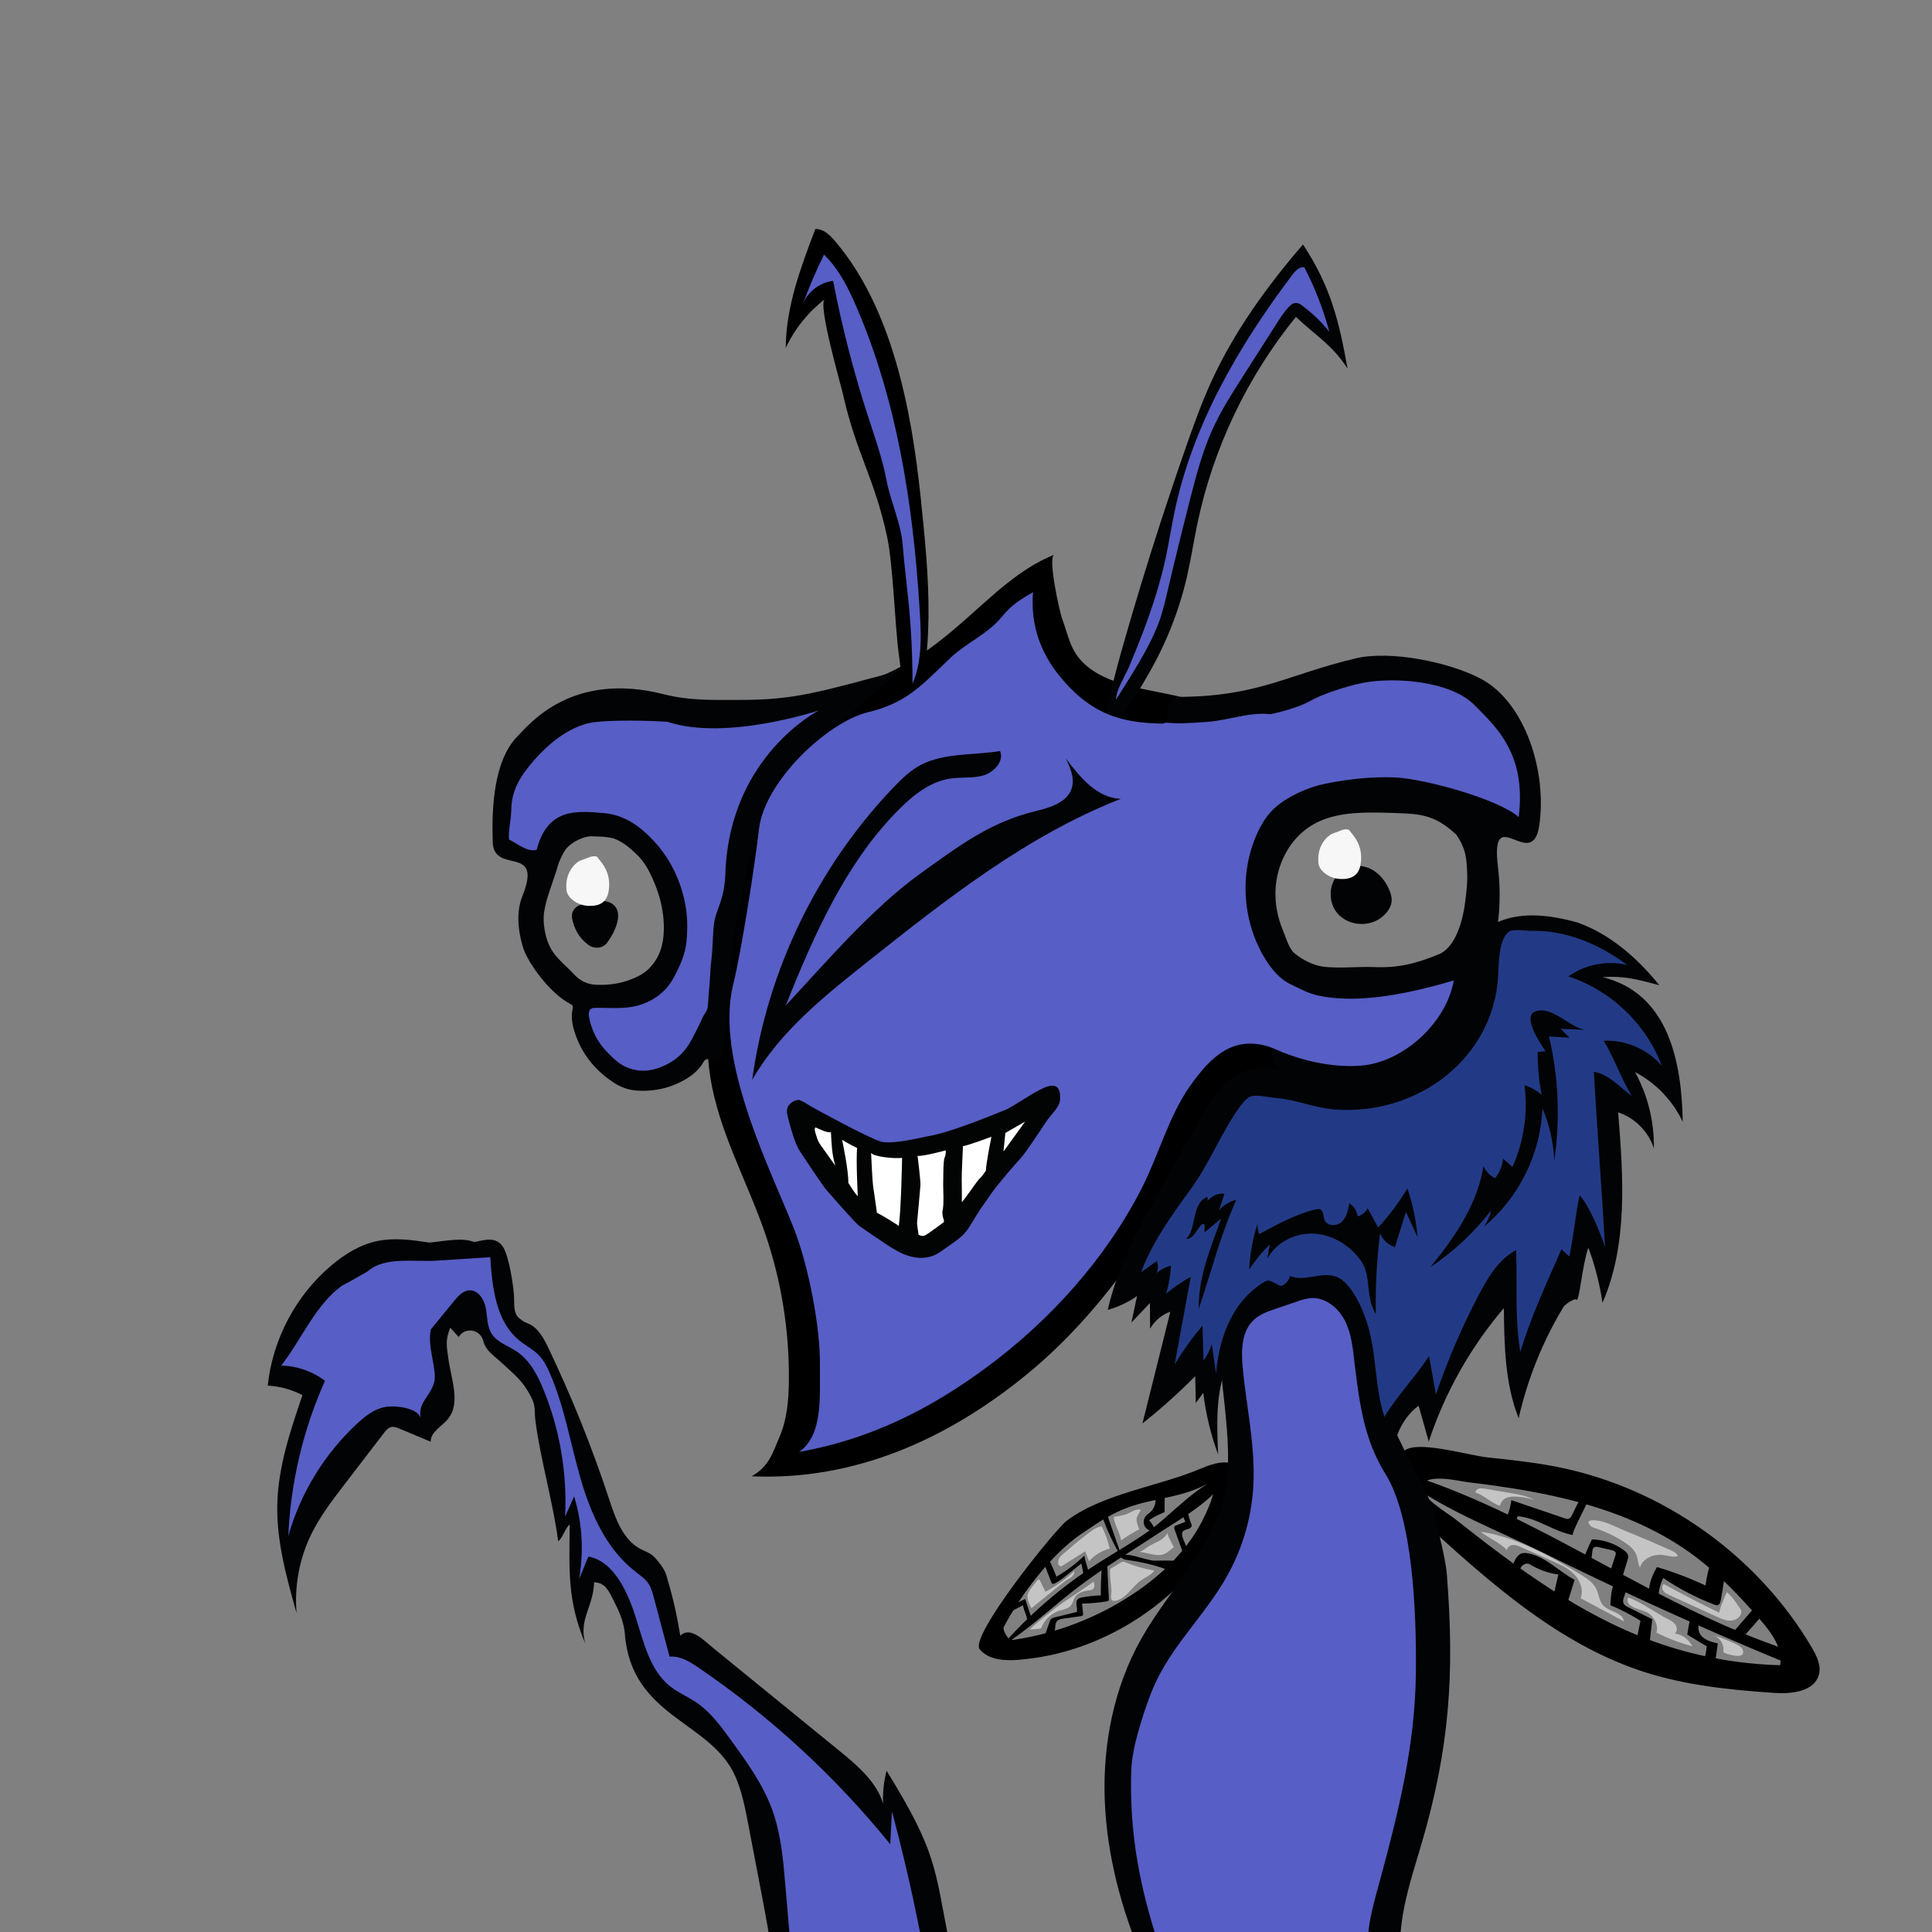 <?xml version="1.0" encoding="utf-8"?>
<!-- Generator: Adobe Illustrator 26.0.3, SVG Export Plug-In . SVG Version: 6.00 Build 0)  -->
<svg version="1.1" id="Calque_1" xmlns="http://www.w3.org/2000/svg" xmlns:xlink="http://www.w3.org/1999/xlink" x="0px" y="0px"
	 viewBox="0 0 640 640" style="enable-background:new 0 0 640 640;" xml:space="preserve">
<rect x="0" y="0" width="640" height="640" fill="#808080" stroke="none"/>
<style type="text/css">
	.st0{clip-path:url(#SVGID_00000078028125169330271880000004301841816065063055_);}
	.st1{opacity:0.57;fill:#F7F7F7;}
	.st2{fill:#020304;}
	.st3{fill:#F7F7F7;}
	.st4{fill:#223A86;}
	.st5{fill:#575EC5;}
	.st6{fill:#020303;}
	.st7{fill:#FFFFFF;}
</style>
<g>
	<defs>
		<rect id="SVGID_1_" width="640" height="640"/>
	</defs>
	<clipPath id="SVGID_00000178200890545369463890000013079439159673204904_">
		<use xlink:href="#SVGID_1_"  style="overflow:visible;"/>
	</clipPath>
	<g style="clip-path:url(#SVGID_00000178200890545369463890000013079439159673204904_);">
		<g>
			<path d="M492.79,482.79c7.91,0.84,15.84,1.68,23.64,3.26c34.61,7.02,65.84,29.29,83.75,59.72c1.61,2.73,3.16,5.87,2.37,8.94
				c-1.46,5.62-8.97,6.48-14.76,6.09c-14.64-0.98-29.37-2.49-43.33-7.01c-25.36-8.2-46.52-25.71-66.29-43.58
				c-4.57-4.13-9.19-8.4-12.17-13.79c-2.65-4.78-5.48-13.97,0.24-16.44C471.65,477.64,486.76,482.15,492.79,482.79z M524.28,497.99
				c-12.4-3.49-25.17-5.44-37.94-6.98c-2.94-0.35-13.81-3.1-15.25,1.16c-1.17,3.47,8.63,9.2,10.81,10.93
				c20.16,15.96,41.19,31.65,65.57,40.53c13.52,4.92,27.84,7.63,42.22,7.99c0.99-5.6-2.88-10.79-6.62-15.08
				c-6.55-7.53-13.43-14.84-21.4-20.84C550.55,507.31,537.63,501.75,524.28,497.99z"/>
			<path d="M592.95,551.38c1.44-2.75-2.22-5.29-5.14-6.33c-39.33-13.95-73.7-39.51-112.9-53.82c-2.87-1.05-6.41-2.23-9.21-0.59
				c13.4,9.93,31.49,16.77,46.52,24.21c16.86,8.34,33.91,16.32,51.13,23.91C573.16,543.1,583.03,547.3,592.95,551.38z"/>
			<path d="M520.77,501.88c-0.28,0.52-0.62,1.08-1.18,1.24c-0.43,0.12-0.88-0.03-1.3-0.17c-5.88-2-11.76-4.01-17.64-6.01
				c-0.31,2.45-1.04,4.85-2.14,7.07c1.06,0.63,2.11,1.26,3.17,1.9c0.35-1.21,0.7-2.43,1.04-3.64c6.48,0.5,11.97,5.13,18.37,6.24
				c-0.98-0.17,5.58-11.77,5.37-12.57C525.25,491.41,521.26,500.96,520.77,501.88z"/>
			<path d="M503.54,514.82c0.77-0.47,1.74-0.42,2.63-0.26c5.87,1.07,10.18,5.97,15.44,8.78c-1.12,3.59-2.23,7.18-3.35,10.77
				c-1.12-0.78-2.25-1.56-3.37-2.34c-0.23-0.16-0.46-0.32-0.59-0.57c-0.19-0.36-0.1-0.79-0.01-1.18c0.64-2.82,1.29-5.64,1.93-8.45
				c-3.33-0.44-6.57-1.6-9.43-3.37c-1.13-0.7-2.7,0.19-3.19,1.43c-0.44,1.13-0.28,2.66-0.03,3.82
				C499.12,523.34,500.98,516.4,503.54,514.82z"/>
			<path d="M533.46,531.75c3.46,1.43,6.8,3.15,9.96,5.15c-0.64,3.2-1.29,6.39-1.93,9.59c1.18,0.08,2.36,0.17,3.54,0.25
				c0.32,0.02,0.68,0.03,0.92-0.17c0.24-0.2,0.29-0.55,0.33-0.86c0.35-3.1,0.7-6.2,1.06-9.3c-2.65-1.33-5.31-2.65-7.96-3.98
				c-0.57-0.28-1.17-0.6-1.48-1.15c-0.78-1.4,0.77-3.03,0.66-4.62c-0.12-1.71-1.94-2.91-3.39-2.27
				C533.69,525.03,533.53,530.43,533.46,531.75z"/>
			<path d="M524.08,517.72c0.93-2.65,2.02-5.25,3.26-7.77c3.76,0.06,7.49,1.31,10.53,3.53c0.67,0.49,1.35,1.09,1.48,1.9
				c0.09,0.53-0.08,1.07-0.24,1.59c-0.82,2.61-1.63,5.23-2.45,7.84c-1.28-0.86-2.55-1.72-3.83-2.58c0.76-2.29,1.51-4.58,2.27-6.87
				c0.11-0.34,0.22-0.7,0.1-1.03c-0.18-0.5-0.78-0.69-1.3-0.81c-1.44-0.33-2.88-0.66-4.32-1c-0.57-0.13-1.26-0.24-1.68,0.18
				c-0.28,0.27-0.34,0.69-0.39,1.08c-0.17,1.35-0.34,2.7-0.51,4.05c-0.61-0.96-1.63-1.66-2.75-1.88"/>
			<path d="M548.9,519.12c5.5,1.62,10.88,3.66,16.06,6.1c0.45-3.11,1.17-6.19,2.16-9.18c1.54,0.66,3.09,1.32,4.63,1.98
				c-0.39,4.05-0.97,8.07-1.73,12.07c-0.13,0.66-0.35,1.43-0.99,1.62c-0.39,0.12-0.8-0.03-1.18-0.17
				c-5.94-2.27-11.61-5.23-16.87-8.79c-1.15,2.23-1.67,4.73-1.58,7.24C542.77,529.5,548.81,519.09,548.9,519.12z"/>
			<path d="M558.93,541.49c2.14,1.29,4.29,2.57,6.43,3.86c-0.12,1.99-0.59,3.95-1.38,5.78c1.31,0.54,2.61,1.09,3.92,1.63
				c0.38-2.79,0.76-5.58,1.14-8.36c-1.9-0.44-3.9-0.94-5.27-2.33s-1.7-3.98-0.16-5.17c-0.18,0.14-2.4-1.51-3.16-1.2
				C559.59,536.04,559.1,540.74,558.93,541.49z"/>
			<path d="M573.92,540.94c2.1-2.46,4.21-4.91,6.34-7.35c0.28-0.33,0.58-0.66,0.98-0.84c1.18-0.53,2.41,0.56,3.25,1.55
				c-2.59,2.95-5.18,5.89-7.77,8.84c-1.16-0.81-1.95-2.15-2.09-3.56"/>
			<path class="st1" d="M553.51,513.55c0.94,0.42,1.98,0.96,2.28,1.95c-1.62,0.47-3.32-0.19-4.99-0.4c-3.11-0.4-6.69,1.18-7.55,4.2
				c-0.69-1.33-0.67-2.93-1.23-4.32c-0.74-1.85-2.42-3.14-4.09-4.22c-2.92-1.88-6.09-3.39-9.39-4.48c-0.63-0.21-1.29-0.42-1.73-0.91
				c-2.33-2.6,2.74-1.62,3.39-1.47c2.71,0.6,5.51,2.14,8.08,3.18C543.39,509.13,548.47,511.3,553.51,513.55z"/>
			<path class="st1" d="M498.86,496.26c1.07-0.5,2.3-0.54,3.48-0.48c2.02,0.11,4.02,0.48,5.94,1.11c-2.38-1.34-5.13-1.82-7.82-2.28
				c-2.83-0.48-5.66-0.96-8.48-1.44c-0.66-0.11-1.35-0.23-2-0.06c-0.71,0.18-1.17,0.61-1.21,1.31c3.09,1.05,5.11,3.35,8.1,4.45
				C497.11,497.75,497.79,496.77,498.86,496.26z"/>
			<path class="st1" d="M499.18,513.75c-0.11-0.98,0.87-1.82,1.86-1.92c0.98-0.11,1.94,0.3,2.85,0.7c3.4,1.51,6.81,3.01,10.21,4.52
				c2.64,1.17,5.36,2.39,7.37,4.46c2.01,2.07,3.19,5.24,2.12,7.92c4.77,2.55,9.54,5.11,14.32,7.66c-0.26-2.98-4.76-3.08-6.81-5.26
				c-1.37-1.46-1.45-3.7-2.33-5.5c-1.02-2.08-3.06-3.45-5.03-4.67c-9.63-5.92-21.88-12.68-33.2-14.24
				C491.78,508.69,499.01,512.25,499.18,513.75z"/>
			<path class="st1" d="M546.28,534.55c1.89,1.46,3.16,4,2.42,6.26c3.8,1.92,7.79,3.45,11.9,4.56c-1.07-2.24-3.31-3.89-5.78-4.23
				c0.83-0.68,0.79-2.04,0.19-2.93s-1.59-1.42-2.55-1.9c-4.13-2.07-8.99-5.79-13.16-7.1C538.07,532.79,544.18,532.92,546.28,534.55z
				"/>
			<path class="st1" d="M569.58,534.26c-6.24-2.97-12.33-6.24-18.43-9.51c-0.67,0.52-0.62,1.6-0.12,2.28s1.3,1.06,2.07,1.41
				c5.23,2.38,10.46,4.76,15.69,7.14c1.55,0.71,3.2,1.43,4.89,1.25c1.69-0.18,3.38-1.63,3.15-3.32c-1.36-2.09-2.85-4.44-4.74-6.07
				C571.75,527.8,569.16,534.06,569.58,534.26z"/>
			<path class="st1" d="M571.7,547.73c-0.29-0.09-0.6-0.22-0.74-0.49c-0.11-0.22-0.08-0.48-0.06-0.72c0.14-2.19-1.48-4.37-3.63-4.86
				c1.62,0.37,9.22,3.07,9.87,4.52C578.77,549.81,573.51,548.32,571.7,547.73z"/>
		</g>
		<path d="M353.26,503.85c11.93-9.11,30.77-11.48,44.6-17.39c19.12-8.18,12.91,10.31,6.76,20.81
			c-13.92,23.77-39.75,40.45-67.31,42.57c-4.58,0.35-9.84,0.05-12.77-3.49C321,542.07,349.48,506.74,353.26,503.85z M358.37,508
			c-10.02,6.71-20.31,20.39-25.86,30.97c-0.46,0.87,1.05,3.35,1.8,3.99c0.44,0.37,1.08,0.31,1.65,0.22
			c14.77-2.2,29.01-7.88,41.26-16.43c8.84-6.18,16.83-14.2,21.57-24c1.47-3.04,6.65-14.03-0.19-10.54
			c-6.02,3.07-13.23,3.94-19.79,5.58C369.86,500.02,364.88,503.64,358.37,508z"/>
		<path d="M356.86,525.97c-8.47,6.47-16.18,13.91-25.27,19.55c9.14-10.5,19.82-19.74,31.64-27.36c6.23-4.02,12.79-7.6,18.72-12.03
			c5.85-4.36,16.15-15.55,23.6-16.93c-0.98,6.44-16.46,15.17-21.43,18.48C375,513.73,365.54,519.33,356.86,525.97z"/>
		<path d="M380.45,501.4c2.12-1.39,2.96-4.42,1.87-6.71c1.17-0.23,2.33-0.46,3.5-0.69c-0.01,2.3-0.02,4.59-0.03,6.89
			c-1.76,0.8-3.63,1.6-5.17,2.72c0.67,0.43,1.78,2.6,2.23,3.04C379.37,508.29,377.22,503.53,380.45,501.4z"/>
		<path d="M365.17,501.61c0.42-0.33,0.83-0.66,1.25-0.99c0.37,1.49,4.98,14.16,4.84,14.24
			C370.45,515.31,364.47,502.17,365.17,501.61z"/>
		<path d="M359.3,515.26c-2.82,2.69-5.97,5.06-9.34,7.03c-0.95-2.47-2.03-4.88-3.26-7.22c-0.61,0.35-1.31,0.85-1.27,1.55
			c0.01,0.2,0.08,0.38,0.15,0.57c0.88,2.28,1.76,4.56,2.63,6.84c0.09,0.25,0.21,0.52,0.46,0.62c0.25,0.1,0.53-0.02,0.77-0.14
			c1.46-0.76,2.75-1.79,4.04-2.82c1.57-1.25,3.14-2.51,4.71-3.76c0.42,1.58,0.63,3.18,0.95,4.77c1.42-0.08,1.48-1.2,1.36-2.31
			C360.43,519.66,358.97,515.57,359.3,515.26z"/>
		<path d="M333.4,534.85c1.76-1.15,3.61-2.18,5.51-3.08c0.18,1.89,1.5,3.59,1.36,5.48c0.23-0.57,1.04-0.74,1.22-1.32
			c0.09-0.28-0.01-0.59-0.1-0.87c-0.6-1.79-1.19-3.58-1.79-5.37c-1.35,0.55-2.63,1.28-3.79,2.17c-0.34,0.26-0.67,0.54-0.86,0.92
			c-0.19,0.38-0.19,0.88,0.11,1.19c-0.01-0.17-0.02-0.33-0.03-0.5"/>
		<path d="M347.65,537.41c0.12-0.4,0.26-0.81,0.55-1.1c0.32-0.31,0.77-0.43,1.2-0.53c2.44-0.6,4.89-1.21,7.33-1.81
			c0.31-1.46-0.76-3.34,0.39-4.3c0.33-0.28,0.77-0.38,1.2-0.47c2.09-0.42,4.21-0.65,6.34-0.7c-0.02-3.3,0.11-6.6,0.36-9.9
			c0.58-0.24,1.15-0.48,1.73-0.72c0.19,3.91,0.38,7.82,0.57,11.74c0.01,0.22,0.01,0.46-0.13,0.63c-0.13,0.14-0.33,0.18-0.52,0.22
			c-2.72,0.45-5.47,0.7-8.23,0.74c0.11,1.04,0.22,2.07,0.33,3.11c0.03,0.27,0.05,0.57-0.12,0.78c-0.17,0.21-0.46,0.26-0.72,0.3
			c-1.88,0.26-3.75,0.53-5.63,0.79c-0.81,0.11-1.71,0.27-2.21,0.92c-0.36,0.46-0.44,1.07-0.51,1.65c-0.19,1.6-0.25,3.31-0.63,4.87
			C344.44,544.18,346.83,540.06,347.65,537.41z"/>
		<path d="M386.73,520.02c0.06-1.08,3.87-1.79,3.92-2.87c-1.29-0.26-6.37-0.19-7.69-0.15c-1.28,0.04-2.53-0.32-3.76-0.63
			c-2.01-0.51-4.69-1.46-6.78-1.32c-2.2,0.15-0.86,1.46,0.68,1.67C377.77,517.36,382.31,518.33,386.73,520.02z"/>
		<path d="M392.66,504.12c-1.02,0.4-2.04,0.8-3.06,1.2c-0.19,0.08-0.4,0.16-0.52,0.33c-0.21,0.29-0.1,0.68,0.02,1.02
			c0.98,2.73,1.96,5.46,2.93,8.19c0.55-0.27,1.12-0.51,1.7-0.7c-0.58-1.42-1.16-2.83-1.75-4.25c-0.36-0.88-0.69-2-0.04-2.7
			c0.4-0.43,1.03-0.53,1.6-0.7s1.18-0.53,1.23-1.11c0.03-0.33-0.13-0.65-0.28-0.95c-0.45-0.91-1.41-5.49-1.97-5.34
			C390.5,499.65,392.63,504.13,392.66,504.12z"/>
		<path class="st1" d="M361.31,507.34c1.1-0.8,2.29-1.6,3.65-1.69c1.19,2.32,2.08,4.8,2.64,7.34c-2.62,0.67-5.04,2.14-6.83,4.18
			c-0.43-1.09-0.86-2.19-1.29-3.28c-2.53,1.6-5.06,3.2-7.6,4.8c-0.14,0.09-0.3,0.18-0.46,0.15c-1.32-0.24-0.92-2.06-0.51-2.72
			c0.72-1.13,2.24-2.13,3.24-3.02C356.44,511.06,358.83,509.14,361.31,507.34z"/>
		<path class="st1" d="M343.54,523.62c0.14-0.2,0.33-0.43,0.57-0.39c0.21,0.03,0.34,0.25,0.43,0.44c0.59,1.2,1.18,2.41,1.77,3.61
			c3.46-1.84,6.67-4.13,9.53-6.81c0.13,0.6-0.17,1.23-0.6,1.67s-0.98,0.74-1.51,1.06c-1.24,0.76-2.37,1.67-3.49,2.59
			c-2.85,2.31-5.7,4.62-8.55,6.93c-0.65-1.12-1.55-3.16-1.24-4.5C340.81,526.71,342.67,524.89,343.54,523.62z"/>
		<path class="st1" d="M362.25,523.86c0.16,0.54,0.33,1.1,0.25,1.66c-0.08,0.56-0.48,1.11-1.04,1.18c-2.01,0.25-4.3,0.66-5.36,2.38
			c-0.52,0.84-0.67,1.89-1.28,2.67c-0.94,1.2-2.63,1.41-4.08,1.89c-2.61,0.87-4.79,2.96-5.75,5.54c-0.1,0.26-0.43,0.32-0.71,0.35
			c-1.05,0.09-2.11,0.24-3.16,0.24c2.97-2.81,6.43-5.45,9.7-7.97C351.85,531.01,362.34,524.15,362.25,523.86z"/>
		<path class="st1" d="M367.86,519.67c1.14-0.69,2.29-1.38,3.43-2.06c0.2-0.12,0.41-0.24,0.64-0.27c0.29-0.04,0.57,0.08,0.84,0.19
			c3.08,1.28,6.32,2.2,9.61,2.73c-1.12,1.55-3.01,2.29-4.58,3.38c-2.53,1.77-5.12,6.34-8.44,6.65c-2.06,0.19-1.12-1.95-1.18-3.47
			C368.15,526.01,367.37,519.97,367.86,519.67z"/>
		<path class="st1" d="M377.35,514.06c1.08-0.19,1.92-0.99,2.83-1.6c1.14-0.77,2.44-1.27,3.65-1.93s2.37-1.55,2.94-2.8
			c-0.3,0.65,1.81,4,2.06,4.78c-1.3,1.01-2.63,2.45-4.36,2.59C382.2,515.28,379.62,514.28,377.35,514.06z"/>
		<path class="st1" d="M376.66,504.47c0.2,0.73,0.45,1.44,0.74,2.13c-2.1,1.08-4.12,2.31-6.03,3.7c-0.36-2.71-2.21-5.08-2.45-7.81
			c1.38-0.15,2.75-0.44,4.08-0.86c1.18-0.37,2.67-1.47,3.87-1.57c1.38-0.11,1,0.1,0.44,1.19
			C376.67,502.48,376.25,503.01,376.66,504.47z"/>
		<path class="st2" d="M405.79,466.58c0.93,9.51,1.84,19.21-0.24,28.54c-4.03,18.03-18.43,31.66-27.5,47.76
			c-9.06,16.08-12.77,34.88-12.09,53.32c0.67,18.44,5.59,36.57,12.84,53.54c0.11-1.24,1.56-1.82,2.77-2.09
			c25.37-5.7,57.36,8.54,83.18,5.43c-3.09-14.06,2.16-28.68,6.21-42.5c9.3-31.72,10.93-56.44,8.3-89.39
			c-0.42-5.28-3.97-19.27-5.75-24.26c-1.89-5.33-5.23-10.01-7.62-15.13c-4.27-9.14-11.03-21.69-14.14-31.3s-9.05-19.28-18.64-22.4
			c-6.52-2.12-14.01-0.72-19.51,3.38C401.5,440.52,404.53,453.65,405.79,466.58z"/>
		<path class="st2" d="M320.72,674.23c-0.6-6.54-1.98-13.01-4.09-19.23l-2.16-11.41c-4.96-25.11-4.02-29.84-20.77-57
			c-0.93,3.55-1.33,7.24-1.18,10.91c-1.87-6.69-7.95-12.22-13.6-16.82c-14.1-11.48-28.2-22.97-42.29-34.45
			c-3.61-2.94-7.91-7.61-11.27-4.4c-1.31-7.82-2.45-12.61-4.68-20.22c-0.54-1.84-2.95-4.97-4.39-6.25
			c-1.14-1.01-2.65-1.48-4.01-2.18c-5.92-3.06-8.37-10.08-10.45-16.41c-5.65-17.2-12.41-34.03-20.23-50.35
			c-1.55-3.24-3.44-6.74-6.79-8.04c-1.49-0.57-1.71-0.82-2.94-1.83c-1.66-1.36-1.53-4.1-1.56-6.24c-0.06-3.82-1.66-13.9-3.55-17.03
			c-2.32-3.85-6.07-2.54-9.65-1.84c-4-1.52-8.79-0.46-14.83,0.19c-5.71-0.87-11.41-1.69-17.14-0.55
			c-5.69,1.14-10.81,4.27-15.26,8.01c-11.83,9.93-19.59,24.56-21.18,39.92c4,0.2,7.95,1.28,11.49,3.15
			c-3.98,11.68-7.99,23.58-8.33,35.92c-0.33,12.32,3.04,24.41,6.38,36.28c-0.77-8.92,0.93-18.04,4.85-26.08
			c2.92-5.99,7.01-11.32,11.06-16.6c4.34-5.65,8.68-11.3,13.01-16.95c0.65-0.84,1.38-1.74,2.41-1.99c0.95-0.23,1.93,0.16,2.83,0.54
			c3.43,1.44,6.86,2.88,10.28,4.31c-0.1-3.19,3.54-4.96,5.6-7.4c4.46-5.28,1.21-13.14,0.27-19.98c-0.63-4.58-1.06-6.08,0.59-10.39
			c0.02-0.03,2.79,3.1,2.81,3.07c2.04-3.43,7.17-2.57,8.14,1.3c0.83,3.29,3.42,4.77,5.94,7.12c4.57,4.26,7.07,5.94,9.93,11.49
			c1.62,3.14,0.97,4.44,1.42,7.95c1.61,12.54,5.91,27.26,7.52,39.8c1.39-0.83,2.44-4.66,3.82-5.49c-0.16,15.31-0.78,25.2,5.12,39.33
			c-2.1-8.37,2.59-11.6,2.98-20.22c3.74,0.04,4.94,3.02,6.63,6.36c1.69,3.34,3.24,6.91,3.53,10.64
			c2.18,27.9,28.56,28.88,36.62,47.31c2.19,5.01,3.23,10.43,4.26,15.8c1.48,7.74,2.96,15.49,4.44,23.23
			c2.74,14.34,5.5,28.92,4,43.44c-0.17,1.69-0.4,3.46,0.19,5.05c0.93,2.52,3.57,3.92,6.05,4.96c16.17,6.77,34.63,7.91,51.51,3.17
			c2.08-0.58,4.27-1.35,5.55-3.1C321,679.13,320.94,676.57,320.72,674.23z"/>
		<path d="M349.27,183.73c-22.81,9.2-34.27,34.06-65.82,43.26c-10.59,3.09-19.88,10.16-27.6,18.03
			c-11.11,11.31-14.77,27.82-17.09,43.49c-2.06,13.87-3.46,27.85-4.19,41.85c-0.46,8.79-0.65,17.66,0.71,26.35
			c2.81,17.96,12.03,34.19,18,51.36c5.51,15.86,8.24,32.68,8.04,49.47c-0.07,6.15-0.56,12.42-2.95,18.09
			c-2.38,5.67-3.65,10.22-9.4,13.41c34.17,1.52,65.11-12.32,91.52-34.05c26.41-21.73,45.39-51.99,61.01-82.41
			c4.75-9.25,8.97-19.5,25.73-14.32c2.48,0.77,1.01-7.51,2.12-9.86c0.82-1.74-0.06-3.78-1-5.47c-4.59-8.3-10.59-15.77-14.97-24.18
			c-10.21-19.64-10.59-44.1-1-64.06c0.91-1.9,1.93-3.84,1.92-5.95c0-1.73-0.71-3.38-1.6-4.86c-4.46-7.41-13.25-10.95-21.65-13.03
			c-10.34-2.56-24.31-3.51-32.22-11.31c-4.47-4.41-4.85-8.95-7.07-14.82C351.12,202.99,346.91,184.48,349.27,183.73z"/>
		<path class="st2" d="M448.98,218.11c11.52-2.77,31.08,1.19,41.55,6.73c14.69,7.76,22.01,30.79,19.37,48.62
			c-2.34,15.81-16.35-8.4-13.69,13.69c2.44,20.23-3.16,38.64-14.01,55.89c-2.38,3.79-5.13,7.41-8.59,10.25
			c-7.77,6.38-15.2,9.37-28.19,9.09c-10.05-0.21-24.53-1.64-24.53-17.53c-18.6-23.62-19.38-37.93-20.15-51.14
			s-23.17-62.72-9.67-62.86C417.11,230.58,426.04,223.62,448.98,218.11z M454.71,320.34c8.36,0.39,14.09-1.03,21.89-4.21
			c5.8-2.37,8.08-11.81,8.75-17.29c0.48-3.89,0.86-6.63,0.64-10.55c-0.23-4.19-0.45-7.23-3.55-11.78
			c-5.79-5.37-10.06-6.71-16.72-7.04c-3.01-0.15-6.02-0.25-9.03-0.29c-7.39-0.1-15.14,0.24-21.55,3.86
			c-7.85,4.43-12.41,13.39-12.63,22.26c-0.11,4.35,0.73,8.72,2.43,12.74c0.98,2.3,1.95,6.14,3.89,7.75
			c2.06,1.72,5.02,3.35,7.63,4.05C441.22,321.12,449.79,320.12,454.71,320.34z"/>
		<path class="st2" d="M440.8,295.85c0.06-2.93,1.52-5.78,3.78-7.42c2.7-1.95,6.35-2.08,9.32-0.67c2.97,1.42,5.25,4.24,6.49,7.46
			c0.38,1,0.68,2.07,0.62,3.15c-0.08,1.56-0.88,2.98-1.87,4.12C453.28,309.26,440.58,306.13,440.8,295.85z"/>
		<path class="st3" d="M446.85,274.87c0.5,0.64,1,1.28,1.5,1.92c2.27,2.92,3.01,6.28,2.3,9.87c-0.65,3.3-2.93,4.67-6.6,4.52
			c-2.11-0.09-4.08-0.88-5.68-2.32c-0.77-0.69-1.27-1.48-1.56-2.44c-0.38-2.99,0.09-5.8,2.12-8.29c0.86-1.05,1.89-1.87,3.21-2.25
			C443.69,275.42,445.11,274.36,446.85,274.87z"/>
		<g>
			<path class="st2" d="M297.71,222.24c-26.67,7.06-34.19,9.62-52.67,9.62c-8.67,0-16.56,0.3-25.13-1.88
				c-30.48-7.74-44.45,9.84-48.39,13.82c-8.06,8.14-8.65,23.97-8.3,35.13c0.34,11.09,16.88,0.43,9.79,18.02
				c-2.69,6.66-0.46,14.6,0.28,17c1.43,4.66,8.65,15.06,15.76,18.69c0.72,0.37,0.81,0.87,0.64,1.6c-0.6,2.64-0.12,5.24,0.7,7.78
				c2.18,6.77,6.42,12.24,12.61,16.42c2.35,1.59,4.99,2.62,7.91,2.82c5.97,0.41,11.49-0.89,16.52-3.93c2.18-1.32,3.96-2.93,5.3-4.98
				c0.35-0.53,0.72-2.34,3.98-1.21c7.45,2.59-1.03-44.98,21.53-93.75C258.6,256.6,298.42,222.05,297.71,222.24z M219.9,308.13
				c-0.1,4.68-1.31,9.13-4.93,12.74c-1.95,1.94-4.44,3.05-7.05,3.96c-3.45,1.19-7.05,1.57-10.71,1.36c-2.86-0.16-5.19-1.42-7-3.37
				c-3.26-3.53-6.32-5.48-8.32-9.75c-1.36-2.92-2.17-7.75-1.64-11.01c0.75-4.58,2.6-9.03,4.01-13.45c0.19-0.6,0.79-2.87,1.28-3.82
				c1.71-3.84,2.55-4.4,4.84-5.98c1.47-0.85,3.9-1.87,5.64-1.77c2.03,0.12,4.26-0.07,7.33,0.72c3.08,1.21,5.17,2.95,7.69,5.4
				c1.66,1.61,2.94,3.46,3.97,5.47C218.18,294.8,220.04,301.28,219.9,308.13z"/>
		</g>
		<path class="st2" d="M198.97,298.39c4.38,0.07,6.31,2.61,5.68,6.31c-0.47,2.7-1.81,5.15-3.4,7.42c-1.48,2.12-4.31,2.41-6.46,0.8
			c-3.03-2.25-4.6-5.3-5.29-8.74c-0.4-1.98,0.84-3.83,2.94-4.51C194.55,299,196.67,298.28,198.97,298.39z"/>
		<path class="st3" d="M197.75,283.77c0.5,0.64,1,1.28,1.5,1.92c2.27,2.92,3.01,6.28,2.3,9.87c-0.65,3.3-2.93,4.67-6.6,4.52
			c-2.11-0.09-4.08-0.88-5.68-2.32c-0.77-0.69-1.27-1.48-1.56-2.44c-0.38-2.99,0.09-5.8,2.12-8.29c0.86-1.05,1.89-1.87,3.21-2.25
			C194.6,284.32,196.02,283.26,197.75,283.77z"/>
		<path d="M273.2,99.14c-5.5,4.25-9.97,9.82-12.91,16.12c0.05-13.6,4.96-26.66,9.79-39.37c2.63-0.18,4.79,1.93,6.5,3.93
			c18.97,22.24,25.37,55.93,28.41,84.99c2.75,26.33,5.43,52.92-3.83,77.99c-2.47-1.89-1.57-8.74-1.83-11.78
			c-0.4-4.78-0.94-9.54-1.59-14.29c-1.32-9.68-1.84-29.27-3.86-38.83c-4.03-19.06-10.29-27.92-14.54-46.93
			C278.54,127.37,270.85,100.95,273.2,99.14z"/>
		<path class="st2" d="M393.1,147.41c2.46-7.02,4.99-14.03,8.07-20.8c7.61-16.7,18.48-31.73,30.46-45.63
			c9.16,13.91,11.91,25.25,14.77,41.13c-5.08-7.9-10.29-10.68-17.11-17.13c-16.12,19.8-27.41,43.5-32.64,68.49
			c-1.23,5.86-2.12,11.79-3.47,17.63c-2.58,11.15-6.83,21.89-12.52,31.81c-4.64,8.08-11.39,19.95-19.47,24.97
			c0.69-3.42,3.17-6.66,4.25-10.06c2.27-7.16,3.91-14.59,5.96-21.83c4.18-14.76,8.65-29.44,13.4-44.03
			C387.48,163.75,390.24,155.56,393.1,147.41z"/>
		<path class="st2" d="M522.74,305.65c10.79,3.9,19.73,11.8,26.94,20.72c-7.12-1.88-11.47-3.16-18.82-2.69
			c22.02,5.41,26.24,28.37,26.57,47.95c-3.29-7.01-8.93-12.9-15.8-16.48c4.23,7.68,6.4,16.49,6.23,25.26
			c-1.76-5.54-6.3-10.12-11.83-11.92c1.72,21.26,3.29,43.51-5.18,63.09c-0.92-6.24-2.49-12.38-4.7-18.29
			c-2.2,6.52-2.95,18.4-4.02,17.23c-0.55-0.6-3.78,1.7-4.2,2.39c-6.88,11.4-11.92,23.92-14.86,36.9
			c-4.55-11.47-4.76-24.13-4.9-36.47c-11.05,12.93-19.55,28.03-24.88,44.19c-1.12-3.96-2.24-7.92-3.36-11.88
			c-6.38,4.78-9.59,13.44-7.86,21.22c-4.55-10.28-5.95-21.75-10.59-32c-4.64-10.25-14.19-19.72-25.41-18.87
			c-9.45,0.72-17.05,8.76-20.21,17.69c-3.16,8.93-2.76,18.67-2.33,28.14c-2.44-6.59-4.1-13.47-4.93-20.45
			c-0.83,1.13-1.65,2.26-2.48,3.39c-0.06-2.97-0.13-5.93-0.19-8.9c-5.5,5.57-11.34,10.81-17.48,15.66
			c3.08-12.34,6.16-24.68,9.24-37.02c-2.81,1-5.24,3.05-6.71,5.65c-0.02-2.84-0.03-5.68-0.05-8.52c-2.04,2.15-4.09,4.3-6.13,6.45
			c0.62-2.92,1.24-5.84,1.86-8.75c-2.95,2.06-6.25,3.61-9.71,4.58c3.4-15.01,11.06-28.67,18.62-42.07
			c3.99-7.07,7.98-14.14,11.96-21.22c3.7-6.56,8.02-13.65,15.18-15.99c9.2-3.01,18.67,3.06,28.2,4.72
			c17.65,3.09,35.09-10.05,42.2-26.5c3.22-7.45,3.14-21.34,10.18-25.86C502,301.42,513.48,303.01,522.74,305.65z"/>
		<path class="st4" d="M496.28,323.16c0.21-4.15,0.22-12.63,3.83-14.68c1.39-0.79,5.62-0.09,7.22-0.13
			c11.42-0.27,22.54,4.47,31.69,11.31c-6.63-1.6-13.94-0.17-19.48,3.8c14.08,4.56,25.83,15.81,31,29.67
			c-4.68-5.56-12.04-8.75-19.3-8.36c3.44,5.55,5.87,12.74,9.3,18.29c-3.98-2.87-7.69-7.37-12.56-7.98c1.1,19.22,2.62,38.77,3.72,58
			c-2.81-8.12-6.1-14.67-8.41-17.13c-1.22,4.83-2.24,15.48-3.46,20.31c-0.86-0.81-1.73-1.63-2.59-2.44
			c-5.3,12.26-9.9,21.82-13.63,34.06c-1.91-12.58-0.95-21.05-1.36-33.77c-5.69,2.97-9.21,8.82-12.21,14.5
			c-5.65,10.72-10.46,21.89-14.38,33.36c-0.76-4.26-1.51-8.51-2.27-12.77c-4.11,6.41-10.91,13.63-14.79,20.17
			c-3.32-10.18-2.5-21.21-5.82-31.39c-1.63-5.01-5.45-13.66-10.5-15.18c-5.06-1.52-10.19,1.95-15.04-0.14
			c0.21,1.15-1.99,3.58-3.12,3.26c-1.13-0.31-2.8-1.66-3.97-1.7c-1.08-0.04-2.96,1.48-3.83,2.13c-8.7,6.5-12.63,17.86-13.48,28.69
			c-0.48-3.25-0.96-6.5-1.44-9.76c-0.58,1.95-1.51,3.8-2.73,5.44c-0.11-3.87-0.22-7.74-0.33-11.6c-3.4,4.04-6.49,8.34-9.22,12.85
			c1.78-9.67,3.55-19.33,5.33-29c-2.89,1.6-5.63,3.47-8.17,5.59c0.93-3.01,1.47-6.14,1.61-9.28c-1.73,0.41-3.36,1.25-4.7,2.43
			c0.47-1.26,0.49-2.69,0.06-3.96c-1.74,1.21-3.49,2.43-5.23,3.64c3.83-10.19,10.32-19.12,16.73-27.91
			c5.77-7.91,10.08-18.76,15.84-26.66c0.94-1.29,1.93-2.63,3.32-3.43c1.78-1.03,6.57,0.15,8.62,0.32c7.19,0.59,12.6,3.3,19.79,3.83
			C469.73,369.56,494.87,350.44,496.28,323.16z"/>
		<path class="st2" d="M525.48,341.14c-2.83-0.11-5.66-0.22-8.49-0.33c0.97,0.98,1.94,1.95,2.92,2.93c-2.26-0.13-4.53-0.27-6.79-0.4
			c3.18,13.44,3.78,27.5,1.74,41.16c-0.22-5.96-1.56-11.89-3.92-17.37c-0.55,15.01-7.78,29.66-19.36,39.23
			c1.14-1.63,1.96-3.49,2.4-5.43c-5.63,7.31-12.46,13.7-20.14,18.82c8.04-9.89,15.62-20.85,17.57-33.45
			c0.76,1.74,2.16,3.19,3.88,3.99c1.47-1.85,2.39-4.13,2.63-6.48c1.04,0.92,2.08,1.85,3.11,2.77c3.77-8.43,5.17-17.9,3.98-27.06
			c2.11,0.61,4.07,1.71,5.68,3.21c-0.92-4.69-1.36-9.48-1.31-14.26c0.88-0.07,1.75-0.15,2.63-0.22c-2.07-3.05-8.03-11.83-3.11-13.3
			C514.58,333.27,520.56,340.95,525.48,341.14z"/>
		<path class="st2" d="M392.96,410.35c2.37,0.24,3.4-3.12,5.1-4.67c0.12-0.11,0.25-0.23,0.41-0.26c0.52-0.1,0.74,0.67,0.62,1.18
			c-0.13,0.52-0.33,1.16,0.09,1.5c1.79-1.49,3.58-2.98,5.37-4.46c-3.47,9.7-7.65,19.44-7.44,29.95c4.19-12.5,7.2-24.5,12.42-36.13
			c-2.23,0.51-4.29,1.78-5.74,3.54c0.61-1.85,1.21-3.71,1.82-5.56c-2.16-0.29-4.28,0.77-5.59,2.46c-0.03-0.41-0.06-1.14-0.05-1.44
			C394.51,398.66,396.47,407.14,392.96,410.35z"/>
		<path class="st2" d="M413.81,420.59c1.94-3.02,4.23-5.82,6.82-8.32c-0.27,1.59-0.55,3.17-0.82,4.76c2.87-5.5,9.3-8.72,15.49-8.37
			c6.19,0.34,11.97,3.96,15.56,9.02s1.23,11.5,4.9,17.61c-0.17-8.91,0.3-17.83,1.39-26.68c0.91,2.11,2.76,3.8,4.95,4.52
			c1.21-3.9,2.42-7.81,3.63-11.71c1.28,2.8,2.56,5.6,3.84,8.4c-0.44-5.49-1.57-10.92-3.35-16.13c-2.77,4.63-6.02,8.97-9.69,12.92
			c-1.16-2.13-2.33-4.26-3.49-6.39c-0.66,1.33-1.9,2.35-3.32,2.74c-0.19-1.78-1.24-3.45-2.76-4.39c-0.37,2.22-0.82,4.59-2.45,6.15
			c-1.63,1.55-4.83,1.56-5.71-0.51c-0.52-1.23-0.25-3.02-1.47-3.57c-0.53-0.24-1.14-0.11-1.7,0.03c-6.79,1.7-12.48,4.92-18.55,8.17
			c-0.28-1.31-0.81-2.38-0.4-3.81C415.02,410.06,414.05,415.31,413.81,420.59z"/>
		<g>
			<path class="st5" d="M298.99,180.14c-0.55-6.69-4.05-14.34-5.3-20.94c-1.38-7.3-3.89-14.33-6.18-21.39
				c-4.76-14.66-8.61-29.62-11.53-44.76c-4.37,0.5-8.35,3.53-10,7.61c2.04-5.56,4.37-11.02,6.98-16.33
				c4.92,4.77,8.05,11.05,10.76,17.34c13.36,31.01,18.66,64.92,20.82,98.62c0.54,8.46,1.26,18.2-2.25,26.16
				C302.18,203.76,300.27,195.75,298.99,180.14z"/>
			<path class="st5" d="M386.26,184.27c1.02-4.82,1.77-9.69,2.77-14.51c6.02-28.91,21.26-55.13,39.05-78.69
				c1-1.32,2.35-2.78,3.99-2.52c3.53,6.78,6.31,13.95,8.29,21.33c-2.61-3.23-5.62-6.13-8.94-8.61c-0.56-0.42-1.17-0.84-1.87-0.91
				c-1.11-0.1-2.09,0.71-2.84,1.54c-1.45,1.6-2.62,3.43-3.78,5.24c-3.72,5.82-7.44,11.64-11.16,17.47
				c-3.69,5.77-7.39,11.56-10.2,17.81c-3.2,7.1-5.2,14.66-7.14,22.2c-2.65,10.33-5.19,20.68-7.63,31.06
				c-0.9,3.83-1.79,7.69-3.24,11.35c-3.35,8.48-9.04,17.05-13.85,24.72c-0.02-3.2,2.97-7.72,4.27-10.8
				c1.69-4.01,3.33-8.05,4.87-12.12C381.86,200.83,384.48,192.65,386.26,184.27z"/>
			<path class="st5" d="M448.78,452.03c-0.59-4.83-0.97-9.8-3.08-14.18s-6.45-8.1-11.3-7.84c-1.66,0.09-3.26,0.63-4.83,1.16
				c-2.3,0.78-4.6,1.57-6.91,2.35c-2.61,0.89-5.3,1.82-7.32,3.7c-4.1,3.81-4.21,10.18-3.69,15.75c1.22,13.09,4.26,26.1,3.54,39.22
				c-0.63,11.44-4.17,22.71-10.21,32.45c-8.21,13.25-18.65,22.58-24.06,37.2c-2.54,6.86-5.92,17.17-6.17,24.48
				c-0.66,18.94,2.25,36.26,7.95,54.34c0.37,1.18,0.84,2.46,1.9,3.11c0.72,0.44,1.6,0.5,2.44,0.55c22.11,1.39,44.22,2.78,66.33,4.18
				c-1.2-8.65,1.51-17.31,3.8-25.74c6.23-22.98,11.61-44.77,11.86-68.57c0.21-20.36-1.01-51.37-10.11-65.98
				C451.92,476.95,450.38,465.17,448.78,452.03z"/>
			<path class="st5" d="M308.99,664.2c-3.33-21.62-7.85-43.06-13.53-64.18c-0.19,3.64-0.37,7.27-0.56,10.91
				c-18.19-22.49-39.7-42.29-63.61-58.57c-2.85-1.94-6.05-3.91-9.48-3.56c-1.75-6.58-3.51-13.16-5.26-19.74
				c-0.4-1.52-0.82-3.06-1.68-4.38c-1.11-1.7-2.86-2.86-4.47-4.12c-9.53-7.45-14.72-19.14-18.08-30.76
				c-3.36-11.62-5.31-23.71-10.13-34.8c-0.96-2.21-2.06-4.41-3.74-6.13c-1.83-1.87-4.22-3.06-6.26-4.69
				c-7.9-6.31-9.15-17.64-9.78-27.73c-5.88,0.38-11.75,0.77-17.63,1.15c-7.65,0.5-17.45-1.43-22.96,3.55
				c-2.75,1.58-6.48,3.72-8.62,4.79c-8.85,6.54-13.28,17.74-20.04,26.42c5.2,0.12,10.34,1.91,14.5,5.03
				c-7.24,16.18-11.39,33.74-12.16,51.45c4.01-14.22,12.02-27.28,22.87-37.31c2.62-2.43,5.57-4.75,9.08-5.42
				c3.51-0.67,10.7,0.21,11.92,3.57c-1.04-5.02,3.1-6.87,4.47-11.81c1.08-3.91-2.48-12.02-1.08-17.53c2.55-3.12,5.1-6.24,7.65-9.36
				c1.36-1.66,2.99-3.47,5.14-3.54c2.91-0.09,4.86,3.06,5.39,5.93c0.53,2.87,0.37,6,1.93,8.46c1.83,2.87,5.42,3.95,8.25,5.84
				c4.4,2.93,6.98,7.89,8.97,12.79c5.39,13.24,7.83,27.67,7.1,41.94c1-2.23,2-4.46,3-6.69c2.69,8.83,3.25,18.3,1.63,27.38
				c0.93-2.01,2.17-5.43,3.1-7.45c8.53,1.56,13.09,11.95,15.71,20.21c2.62,8.26,4.65,17.5,11.46,22.85
				c2.63,2.07,5.78,3.36,8.55,5.24c4.71,3.18,8.15,7.88,11.48,12.48c5.32,7.33,10.7,14.78,13.76,23.3
				c2.81,7.83,3.55,16.23,4.25,24.53c1.34,15.68,2.68,31.35,4.02,47.03c0.13,1.55,0.3,3.19,1.23,4.44c1.2,1.61,3.34,2.15,5.3,2.58
				c8.42,1.84,17.3,3.56,25.94,2.36c3.53-0.49,9.4-1.5,11.97-4.27C311.63,673.14,309.66,668.54,308.99,664.2z"/>
			<path class="st5" d="M287.45,235.96c-13.2,3.18-34.22,22.76-36.04,38.77c-1.3,11.45-5.78,40.31-8.55,51.5
				c-6.15,24.91,12.37,61.1,20.1,80.67c4.78,12.11,8.85,32.67,8.65,45.69c-0.14,9.65,1.21,22.63-6.88,28.38
				c23.33-4.15,43.15-13.99,62.2-28.09c21.01-15.56,39.31-35.9,51.24-59.17c5.54-10.8,8.98-23.91,15.96-33.84
				c6.99-9.93,14.52-17.22,27.03-12.88c4.68,1.63,8.01,2.39,12.96,2.32c8.86-0.13-1.18-9.05-9.38-12.42
				c-28.69-11.8-23.39-42.33-24.18-50.07c-0.79-7.74,32.66-44.66,25.84-48.41c-8.28-4.54-17.43,0.12-26.85,0.76
				c-23.39,1.59-35.7,0.51-48.62-15.31c-5.62-6.88-9.68-16.12-8.73-27.67c-6.25,3.52-7.78,5.13-10.85,8.73
				c-4.38,5.13-11.44,8.23-16.34,12.86C305.37,226.91,300.51,232.81,287.45,235.96z"/>
			<path class="st5" d="M433.92,232.24c4.17-2.38,12.32-4.96,17.03-5.93c10.84-2.23,29.54-0.71,37.35,7.13
				c7.57,7.59,17.35,16.43,14.79,37.24c-6.6-5.96-31.5-12.82-41.22-13.16c-7.79-0.28-15.34,0.58-22.99,2.13
				c-5.52,1.12-11.86,3.97-16.17,7.6c-2.79,2.35-4.75,5.54-6.26,8.85c-6.04,13.32-4.89,29.65,2.95,42c2.08,3.27,4.71,6.36,8.22,8
				c3.01,1.41,5.6,2.92,8.84,3.64c10.95,2.43,25.59,0.86,45.12-4.97c-2.35,13.9-16.6,27.07-30.65,28.23
				c-11.2,0.93-24.32-2.65-34.05-8.26c-8.05-4.64-15.68-11.94-20.85-19.66c-3.55-5.31-5.61-11.46-7.31-17.62
				c-2.2-7.98-3.87-16.23-3.34-24.5c0.53-8.26-6.91-44.27,1.34-43.54C401.11,240.72,425.48,237.07,433.92,232.24z"/>
			<path class="st5" d="M168.6,278.07c-0.26-2.83,0.75-6.83,0.76-9.67c0.01-4.47,1.46-8.48,4.13-12.22
				c5.38-7.55,14.18-15.86,23.62-16.98c6.18-0.73,17.74-0.53,24-0.09c19.47,6.48,50.18-3.79,50.18-3.79s-29.17,14.74-30.96,53.08
				c-0.18,9.98-3.28,12.81-3.82,17.77c-0.54,5.01-0.28,6.86-0.87,11.87c-0.32,2.67-0.37,5.38-0.6,8.07
				c-0.21,2.4-0.41,4.81-0.56,7.22c-0.09,1.51-1.24,2.57-1.8,3.88c-1.07,2.51-2.38,4.93-3.66,7.36c-2.15,4.09-5.44,7.05-9.94,8.86
				c-4.37,1.75-8.7,1.76-12.86-0.57c-1.8-1.01-3.21-2.45-4.63-3.85c-3.41-3.37-5.52-7.34-6.42-11.86c-0.37-1.85-0.06-3.29,1.96-3.3
				c5.61-0.05,10.87,0.66,16.1-1.38c4.55-1.78,7.83-4.65,10.02-8.74c2.02-3.8,3.76-7.67,4.16-11.9c0.4-4.18,0.37-8.38-0.46-12.53
				c-1.52-7.62-4.76-14.59-10.19-20.53c-4.37-4.77-9.71-8.79-16.6-9.4c-9.13-0.81-18.79-1.79-22.37,12.14
				C174.76,282.21,172.63,280.25,168.6,278.07z"/>
			<path class="st5" d="M284.47,276.7c-2.98,4.93-5.05,10.34-7.66,15.47c-2.33,4.59-5.1,8.94-7.52,13.48
				c-5.05,9.45-8.62,19.69-10.53,30.23c6.9-3.81,11.44-10.69,17-16.28c10.13-10.2,23.72-16.14,35.15-24.88
				c4.15-3.17,8.02-6.72,12.44-9.5c4.36-2.74,9.16-4.69,13.79-6.92c5.24-2.53,10.29-5.44,15.1-8.71c1.38-0.94,2.78-1.95,3.67-3.36
				c1.97-3.14,0.91-7.23-0.3-10.73c-0.63-1.82-2.02-3.69-3.47-4.95c-1.51-1.32-2.92-1.77-4.91-2.04
				c-11.87-1.6-25.22,1.69-36.22,6.26C300.24,259.24,290.54,266.65,284.47,276.7z"/>
		</g>
		<path class="st2" d="M305.3,253.25c-3.6,1.83-6.55,4.69-9.34,7.61c-25.2,26.33-41.83,60.75-46.79,96.86
			c9.11-15.9,23.81-27.69,38.16-39.08c26.17-20.78,52.86-41.85,83.98-54.02c-7.82-0.22-13.58-7.11-18.23-13.39
			c1.47,3.1,2.97,6.57,1.96,9.85c-1.45,4.69-7.05,6.42-11.83,7.57c-15.26,3.69-25.45,11.5-38.22,20.65
			c-16.06,11.51-31.23,29.32-44.7,43.78c9.34-23.46,19.69-46.44,36.11-63.52c5.13-5.34,11.1-10.58,18.44-11.66
			c3.65-0.53,7.47,0.01,11-1.06c3.24-0.98,6.86-4.47,5.46-8.04C323,250.17,312.92,249.37,305.3,253.25z"/>
		<g>
			<path class="st6" d="M307.7,376.33c-2.03,0.34-12.02,2.93-15.93,1.82s-21.66-10.76-23.05-11.6c-1.4-0.84-2.65-1.68-3.77-2.1
				c-1.12-0.42-4.89,1.12-4.19,4.47c0.7,3.35,2.51,9.78,4.05,12.16c1.54,2.38,7.82,11.88,9.08,13.27
				c1.26,1.4,9.22,10.62,10.76,11.74c1.54,1.12,9.92,6.85,11.46,7.68c1.54,0.84,8.8,5.59,15.51,0.84c6.71-4.75,7.68-5.03,10.48-9.78
				c2.79-4.75,3.77-5.73,6.01-9.08s8.52-10.48,10.06-12.16c1.54-1.68,6.01-8.38,8.1-11.6c2.1-3.21,4.75-5.03,4.89-7.82
				c0.14-2.79-0.42-5.45-4.33-4.19s-10.9,6.57-14.11,7.82S315.24,375.07,307.7,376.33z"/>
			<path class="st7" d="M275.26,375.09c0.2,3.89,0.31,7.32,1.44,11.05c-1.53-2.14-3.06-4.28-4.58-6.42
				c-0.37-0.52-0.74-1.04-1.02-1.6c-0.28-0.55-0.46-1.15-0.63-1.74c-0.22-0.78-0.9-2.25-0.36-2.92
				C271.78,374.1,273.42,375.17,275.26,375.09z"/>
			<path class="st7" d="M278.97,377.57c0,0.16,2.2,10.37,2.04,14.25c2.15,3.56,3.14,4.45,3.14,4.45s-0.63-12.52-0.21-15.98
				C280.86,378.82,278.97,377.57,278.97,377.57z"/>
			<path class="st7" d="M288.56,381.92c0,0,0.42,9.27,0.63,10.69c0.21,1.41,1.31,9.12,1.31,9.12c1.73,0.84,7.23,4.24,7.23,4.4
				c0.79-5.29,1.1-22.58,1.1-22.58C296.31,383.91,289.34,383.17,288.56,381.92z"/>
			<path class="st7" d="M303.96,382.91c0,0,1.05,8.38,0.94,9.74c-0.1,1.36-1,11.47-1.1,12.26c-0.1,0.79,0.52,3.77,0.42,3.93
				c-0.1,0.16,1.05,0.84,2.04,0.47c1-0.37,6.44-4.51,6.44-4.51c0.01-1.31-0.52-1.21-0.52-3.44c0.63-2.2,0.21-8.03,0.26-8.87
				c0.05-0.84-0.05-8.02,0.47-9.01s0.37-2.41,0.37-2.41S306,383.07,303.96,382.91z"/>
			<path class="st7" d="M319,379.66c0,0-0.47,9.33-0.42,10.95s0.05,7.65,0.05,7.65c1.83-2.2,5.11-7.17,5.9-7.85
				c0.79-0.68,2.06-2.63,2.06-2.63c0-2.1,1.83-11.21,1.83-11.21S319.99,379.71,319,379.66z"/>
			<polygon class="st7" points="339.59,371.54 333.04,375.3 332.41,381.47 			"/>
		</g>
	</g>
</g>
</svg>
